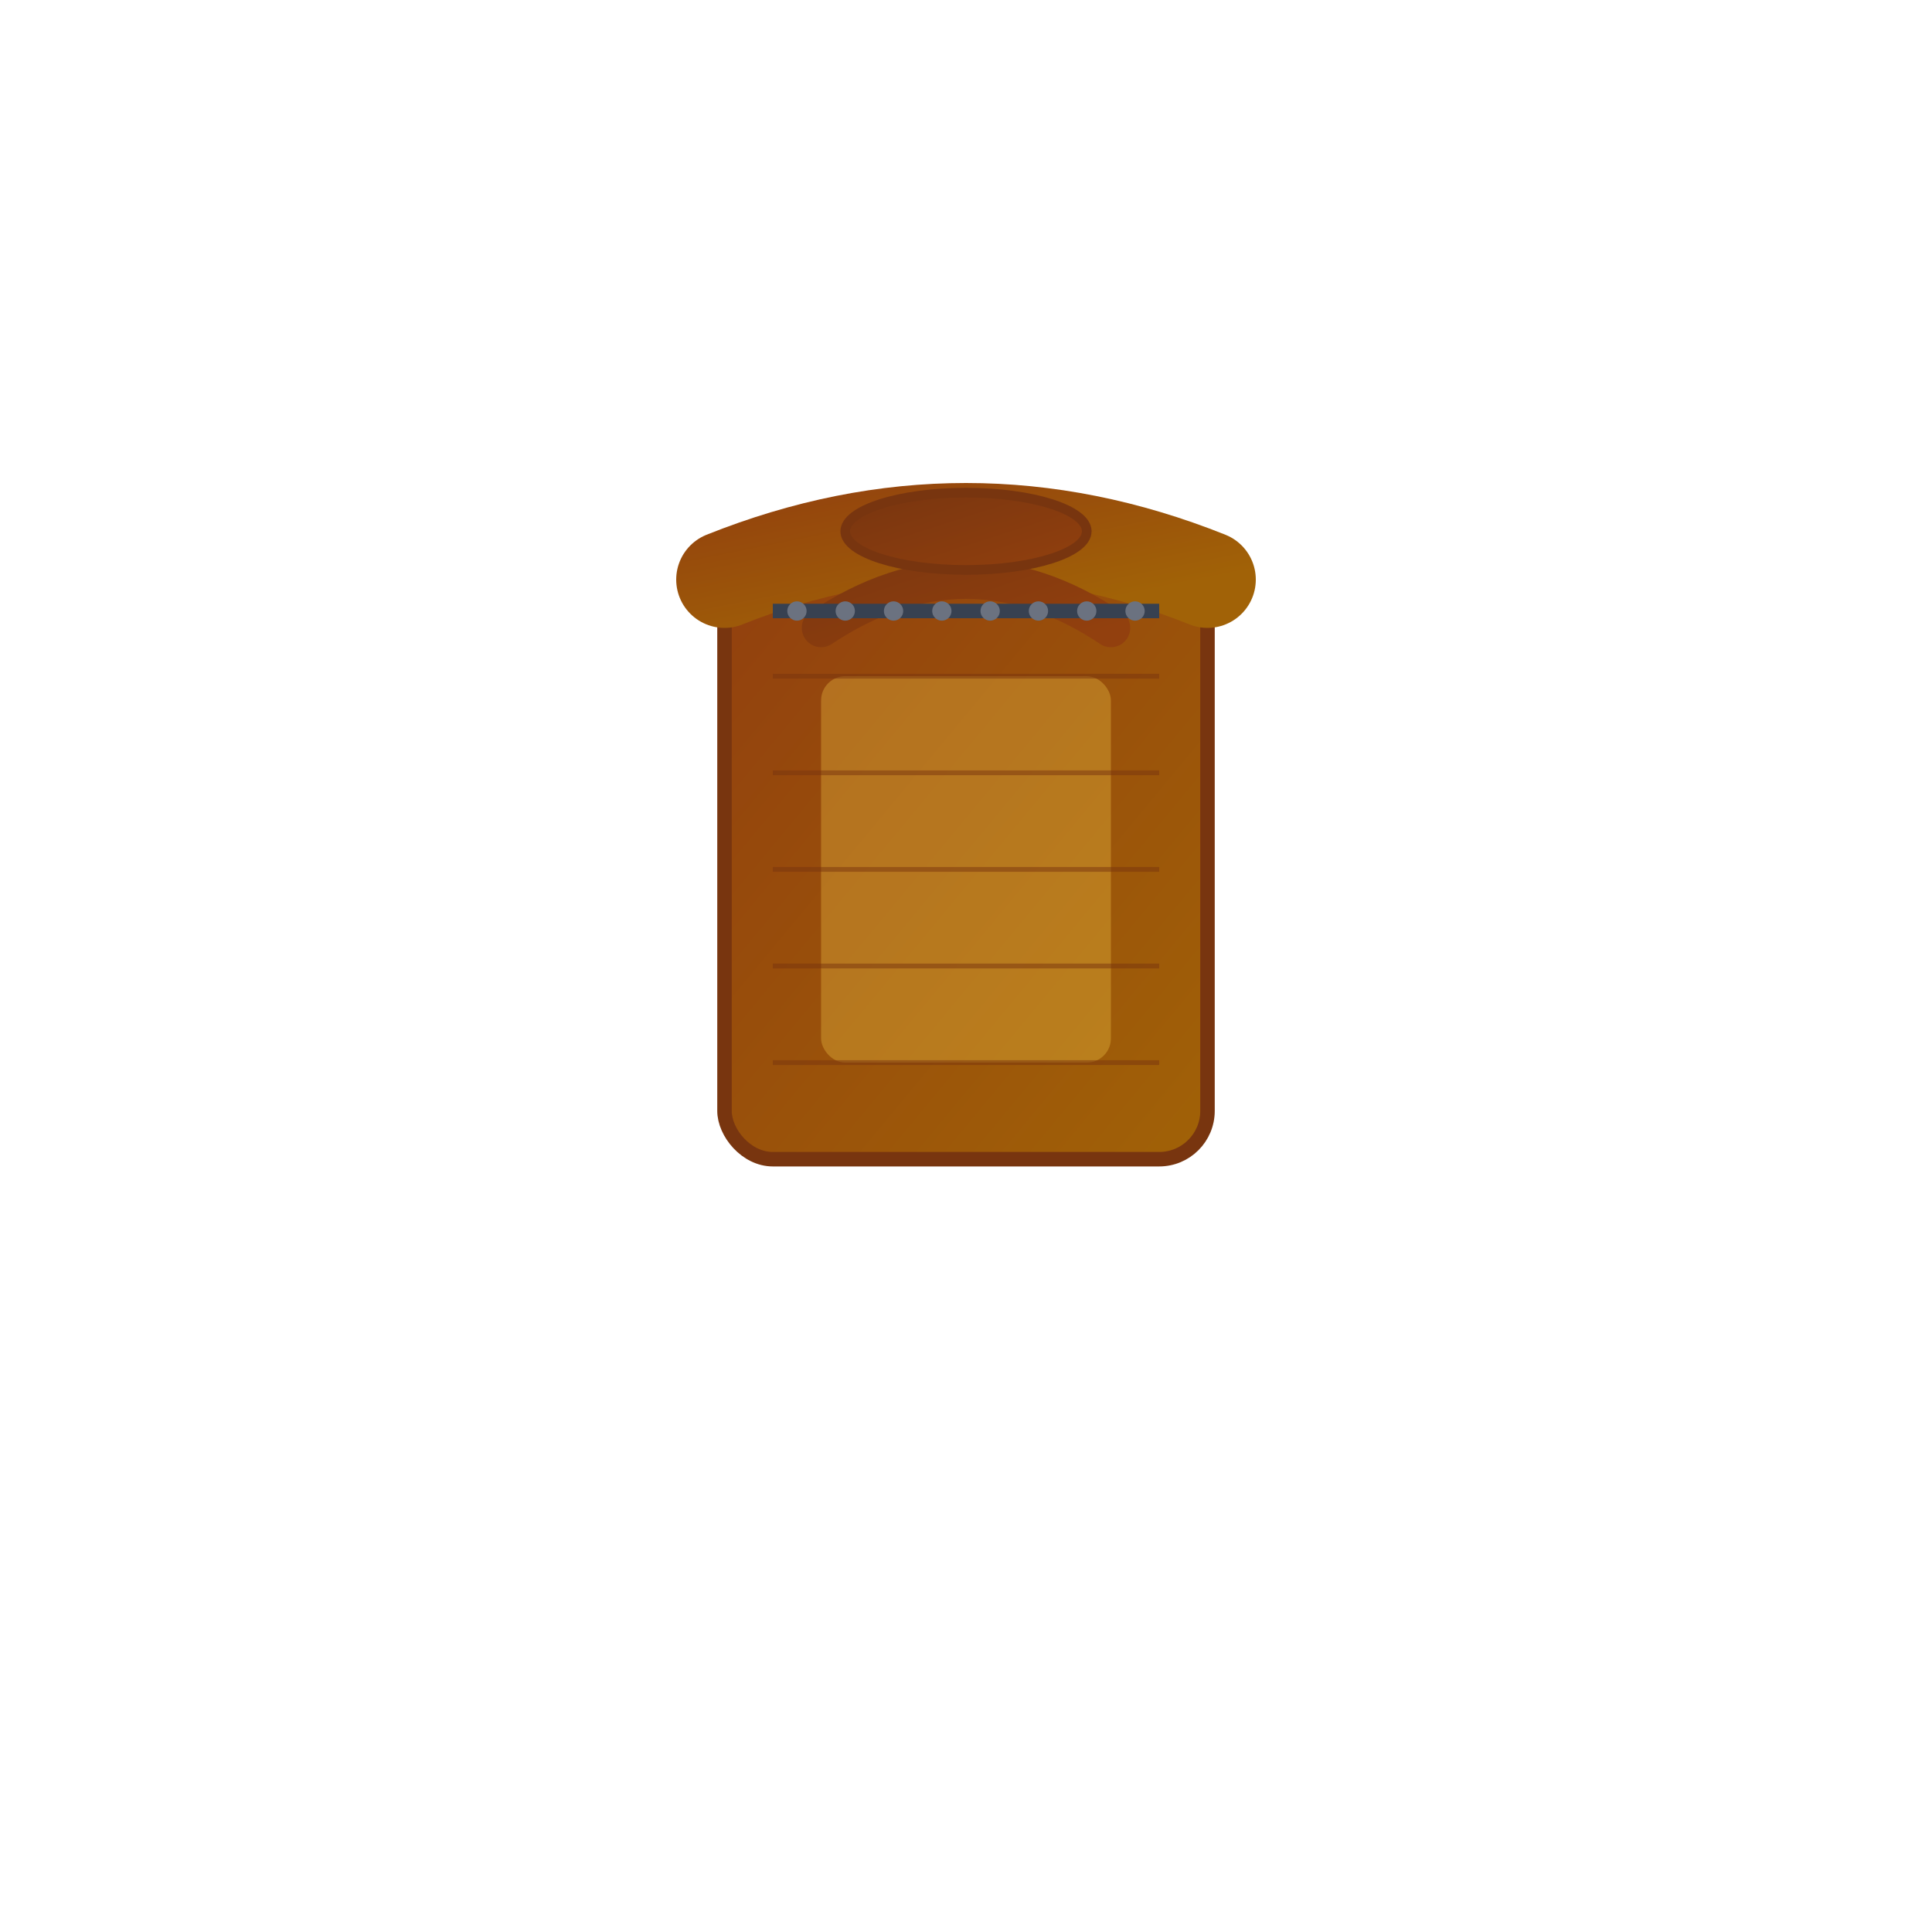 <svg width="400" height="400" viewBox="0 0 400 400" fill="none" xmlns="http://www.w3.org/2000/svg">
  <defs>
    <linearGradient id="bagGradient" x1="0%" y1="0%" x2="100%" y2="100%">
      <stop offset="0%" style="stop-color:#92400E;stop-opacity:1" />
      <stop offset="100%" style="stop-color:#A16207;stop-opacity:1" />
    </linearGradient>
    <linearGradient id="strapGradient" x1="0%" y1="0%" x2="100%" y2="100%">
      <stop offset="0%" style="stop-color:#78350F;stop-opacity:1" />
      <stop offset="100%" style="stop-color:#92400E;stop-opacity:1" />
    </linearGradient>
  </defs>
  
  <!-- Bag Body -->
  <rect x="150" y="120" width="100" height="120" rx="10" fill="url(#bagGradient)" stroke="#78350F" stroke-width="3"/>
  
  <!-- Bag Flap -->
  <path d="M150 120 Q200 100 250 120" stroke="url(#bagGradient)" stroke-width="20" stroke-linecap="round" fill="none"/>
  
  <!-- Bag Strap -->
  <path d="M170 130 Q200 110 230 130" stroke="url(#strapGradient)" stroke-width="8" stroke-linecap="round" fill="none"/>
  
  <!-- Bag Handle -->
  <ellipse cx="200" cy="110" rx="25" ry="8" fill="url(#strapGradient)" stroke="#78350F" stroke-width="2"/>
  
  <!-- Bag Details -->
  <rect x="170" y="140" width="60" height="80" rx="5" fill="#FCD34D" opacity="0.3"/>
  
  <!-- Zipper -->
  <rect x="160" y="125" width="80" height="3" fill="#374151"/>
  <circle cx="165" cy="126.5" r="2" fill="#6B7280"/>
  <circle cx="175" cy="126.5" r="2" fill="#6B7280"/>
  <circle cx="185" cy="126.5" r="2" fill="#6B7280"/>
  <circle cx="195" cy="126.5" r="2" fill="#6B7280"/>
  <circle cx="205" cy="126.5" r="2" fill="#6B7280"/>
  <circle cx="215" cy="126.5" r="2" fill="#6B7280"/>
  <circle cx="225" cy="126.5" r="2" fill="#6B7280"/>
  <circle cx="235" cy="126.5" r="2" fill="#6B7280"/>
  
  <!-- Stitching -->
  <path d="M160 140 L240 140" stroke="#78350F" stroke-width="1" fill="none" opacity="0.5"/>
  <path d="M160 160 L240 160" stroke="#78350F" stroke-width="1" fill="none" opacity="0.5"/>
  <path d="M160 180 L240 180" stroke="#78350F" stroke-width="1" fill="none" opacity="0.5"/>
  <path d="M160 200 L240 200" stroke="#78350F" stroke-width="1" fill="none" opacity="0.5"/>
  <path d="M160 220 L240 220" stroke="#78350F" stroke-width="1" fill="none" opacity="0.5"/>
</svg> 